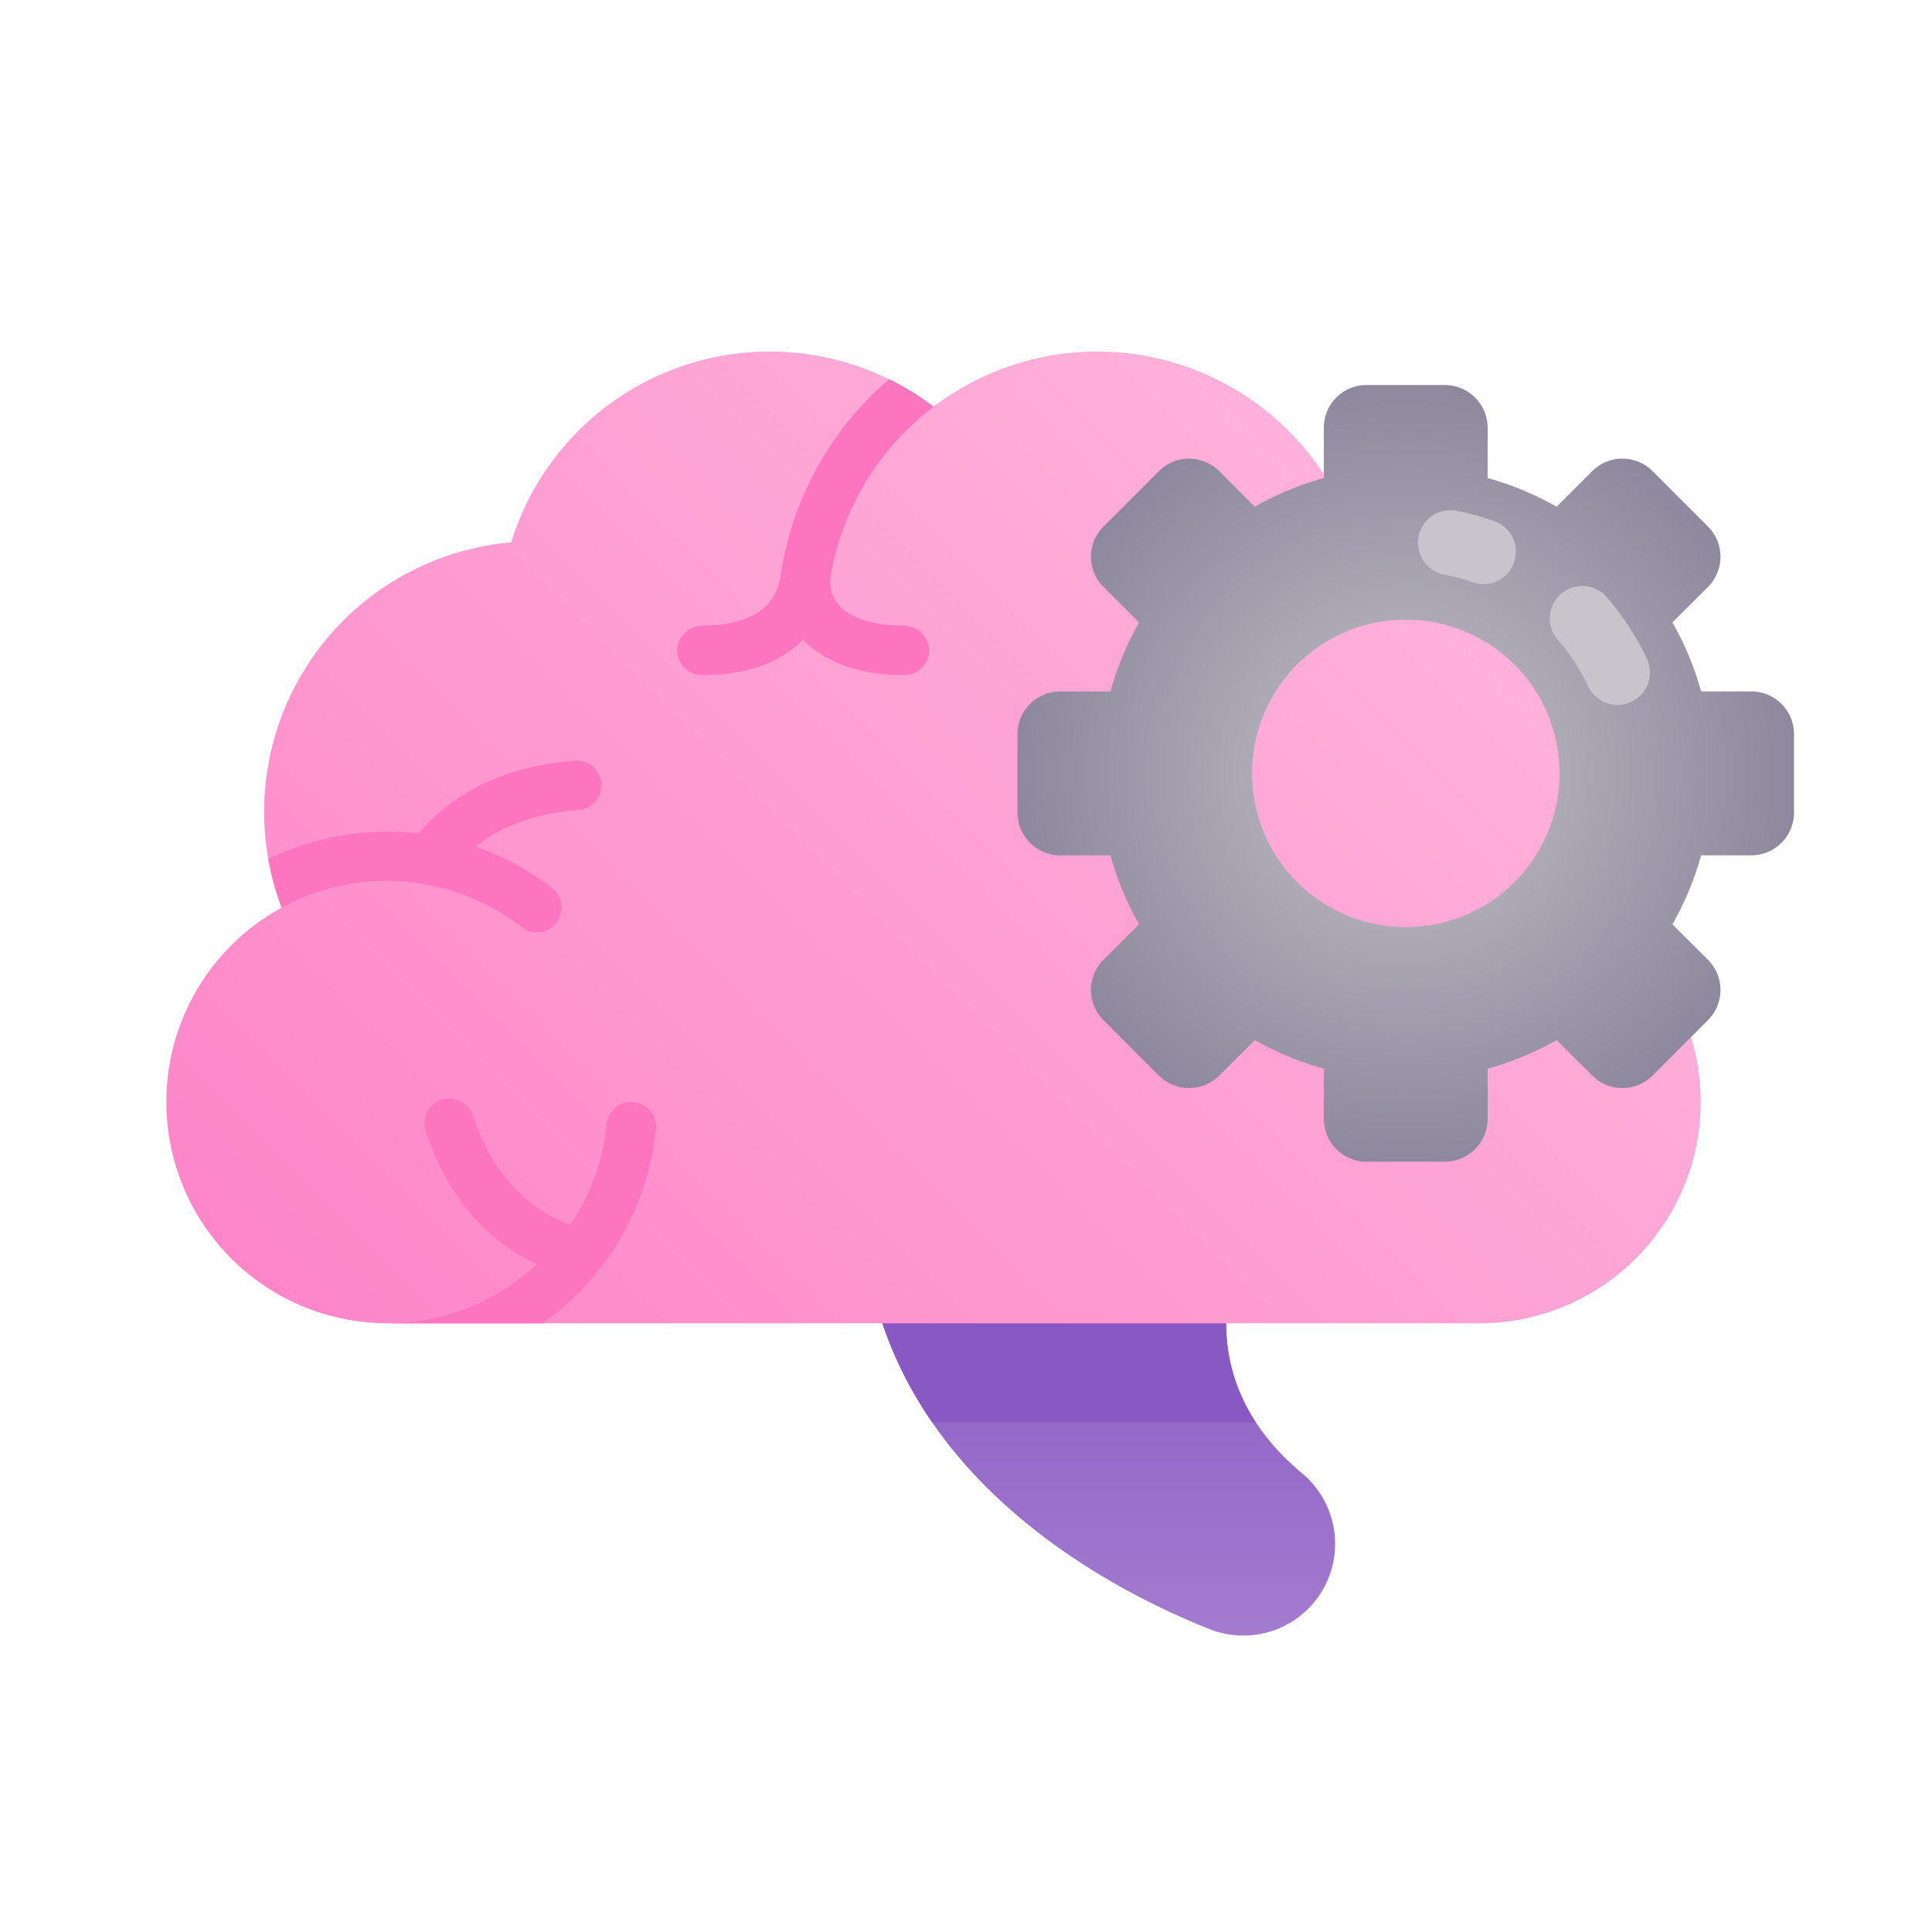 <svg width="140" height="140" viewBox="0 0 140 140" fill="none" xmlns="http://www.w3.org/2000/svg">
  <g clip-path="url(#a)">
    <path d="M94.34 106.75c-2.84-2.37-5.49-5.91-5.49-10.86l-16.66-5.2-8.25 5.2c4.32 12.9 17.07 19.52 23.7 22.16a6.65 6.65 0 0 0 6.7-11.3Z" fill="url(#b)"/>
    <path d="m88.85 95.89-16.66-5.2-8.25 5.2a28.7 28.7 0 0 0 3.6 7.16h23.45a12.89 12.89 0 0 1-2.14-7.16Z" fill="#8959C3"/>
    <path d="M114.88 65.77A19.6 19.6 0 0 0 98.24 39.3a19.61 19.61 0 0 0-30.6-9.83 19.61 19.61 0 0 0-30.6 9.83 19.6 19.6 0 0 0-16.63 26.47 16.04 16.04 0 0 0 7.61 30.12h79.25a16.04 16.04 0 0 0 7.61-30.12Z" fill="url(#c)"/>
    <path d="M65.45 45.34c-2.07-.01-3.36-.47-4.16-1.03a2.65 2.65 0 0 1-1.09-2.64 19.6 19.6 0 0 1 7.45-12.2 19.6 19.6 0 0 0-3.22-1.99 23.17 23.17 0 0 0-7.87 14.3 3.7 3.7 0 0 1-1.79 2.7c-.83.47-2.05.85-3.84.86-.97 0-1.82.75-1.86 1.72a1.79 1.79 0 0 0 1.8 1.86c3.91 0 6.12-1.33 7.32-2.56 1.2 1.23 3.41 2.56 7.34 2.56 1 0 1.82-.84 1.79-1.86a1.84 1.84 0 0 0-1.87-1.72Z" fill="#FD75BE"/>
    <path d="M34.23 80.72c1.59 5.03 4.69 7.15 7.1 8.04 1.4-2.08 2.32-4.5 2.61-7.1a1.8 1.8 0 1 1 3.56.38 19.62 19.62 0 0 1-8.2 13.85H28.01c4.2 0 8.03-1.63 10.89-4.28-2.73-1.29-6.27-4.03-8.1-9.81a1.8 1.8 0 0 1 3.42-1.08Z" fill="#FD75BE"/>
    <path d="M19.44 62.24c.22 1.22.54 2.4.97 3.53a15.92 15.92 0 0 1 17.4 1.42c.7.55 1.71.47 2.35-.16a1.8 1.8 0 0 0-.16-2.68 19.56 19.56 0 0 0-5.53-3c1.67-1.33 4.05-2.4 7.46-2.66a1.79 1.79 0 1 0-.29-3.57c-5.82.46-9.29 2.88-11.32 5.28a19.73 19.73 0 0 0-10.88 1.84Z" fill="#FD75BE"/>
    <path d="M126.91 50.1h-3.64a22.03 22.03 0 0 0-2.08-5l2.58-2.57a3.1 3.1 0 0 0 0-4.37l-4.02-4.02a3.09 3.09 0 0 0-4.37 0l-2.58 2.58a22.07 22.07 0 0 0-5-2.08V31a3.1 3.1 0 0 0-3.1-3.1h-5.68a3.09 3.09 0 0 0-3.09 3.1v3.64a22.06 22.06 0 0 0-5 2.08l-2.58-2.58a3.09 3.09 0 0 0-4.37 0l-4.02 4.02a3.09 3.09 0 0 0 0 4.37l2.58 2.58a22.06 22.06 0 0 0-2.07 5h-3.65a3.09 3.09 0 0 0-3.09 3.09v5.68a3.1 3.1 0 0 0 3.1 3.1h3.64a22.06 22.06 0 0 0 2.07 5l-2.58 2.57a3.09 3.09 0 0 0 0 4.37l4.02 4.02a3.09 3.09 0 0 0 4.37 0l2.58-2.57c1.56.88 3.24 1.58 5 2.07v3.64a3.1 3.1 0 0 0 3.1 3.1h5.68a3.1 3.1 0 0 0 3.09-3.1v-3.64a22.06 22.06 0 0 0 5-2.07l2.58 2.57a3.09 3.09 0 0 0 4.37 0l4.02-4.02a3.1 3.1 0 0 0 0-4.37l-2.58-2.57a22.02 22.02 0 0 0 2.08-5h3.64a3.1 3.1 0 0 0 3.09-3.1V53.2a3.1 3.1 0 0 0-3.09-3.1Zm-25.04 17.08a11.14 11.14 0 1 1 0-22.28 11.14 11.14 0 0 1 0 22.28Z" fill="url(#d)"/>
    <path d="M117.21 51.08c-.88 0-1.72-.5-2.12-1.34a14.91 14.91 0 0 0-2.22-3.4 2.35 2.35 0 0 1 3.55-3.08 19.63 19.63 0 0 1 2.91 4.46 2.35 2.35 0 0 1-2.12 3.36Z" fill="#C7C5CB"/>
    <path d="M107.5 42.33c-.26 0-.53-.05-.78-.14-.67-.23-1.36-.42-2.06-.55a2.35 2.35 0 0 1 .89-4.62c.92.18 1.84.43 2.72.74a2.35 2.35 0 0 1-.77 4.57Z" fill="#C7C5CB"/>
  </g>
  <defs>
    <linearGradient id="b" x1="80.34" y1="90.68" x2="80.34" y2="118.53" gradientUnits="userSpaceOnUse">
      <stop offset=".02" stop-color="#8959C3"/>
      <stop offset="1" stop-color="#A27CCF"/>
    </linearGradient>
    <linearGradient id="c" x1="32.66" y1="107.16" x2="102.63" y2="37.19" gradientUnits="userSpaceOnUse">
      <stop stop-color="#FD86C8"/>
      <stop offset=".98" stop-color="#FFB1DB"/>
    </linearGradient>
    <radialGradient id="d" cx="0" cy="0" r="1" gradientUnits="userSpaceOnUse" gradientTransform="translate(101.87 56.04) scale(28.133)">
      <stop offset=".02" stop-color="#C1BFC5"/>
      <stop offset="1" stop-color="#8D889D"/>
    </radialGradient>
    <clipPath id="a">
      <path fill="#fff" transform="translate(12 13)" d="M0 0h118v118H0z"/>
    </clipPath>
  </defs>
</svg>
